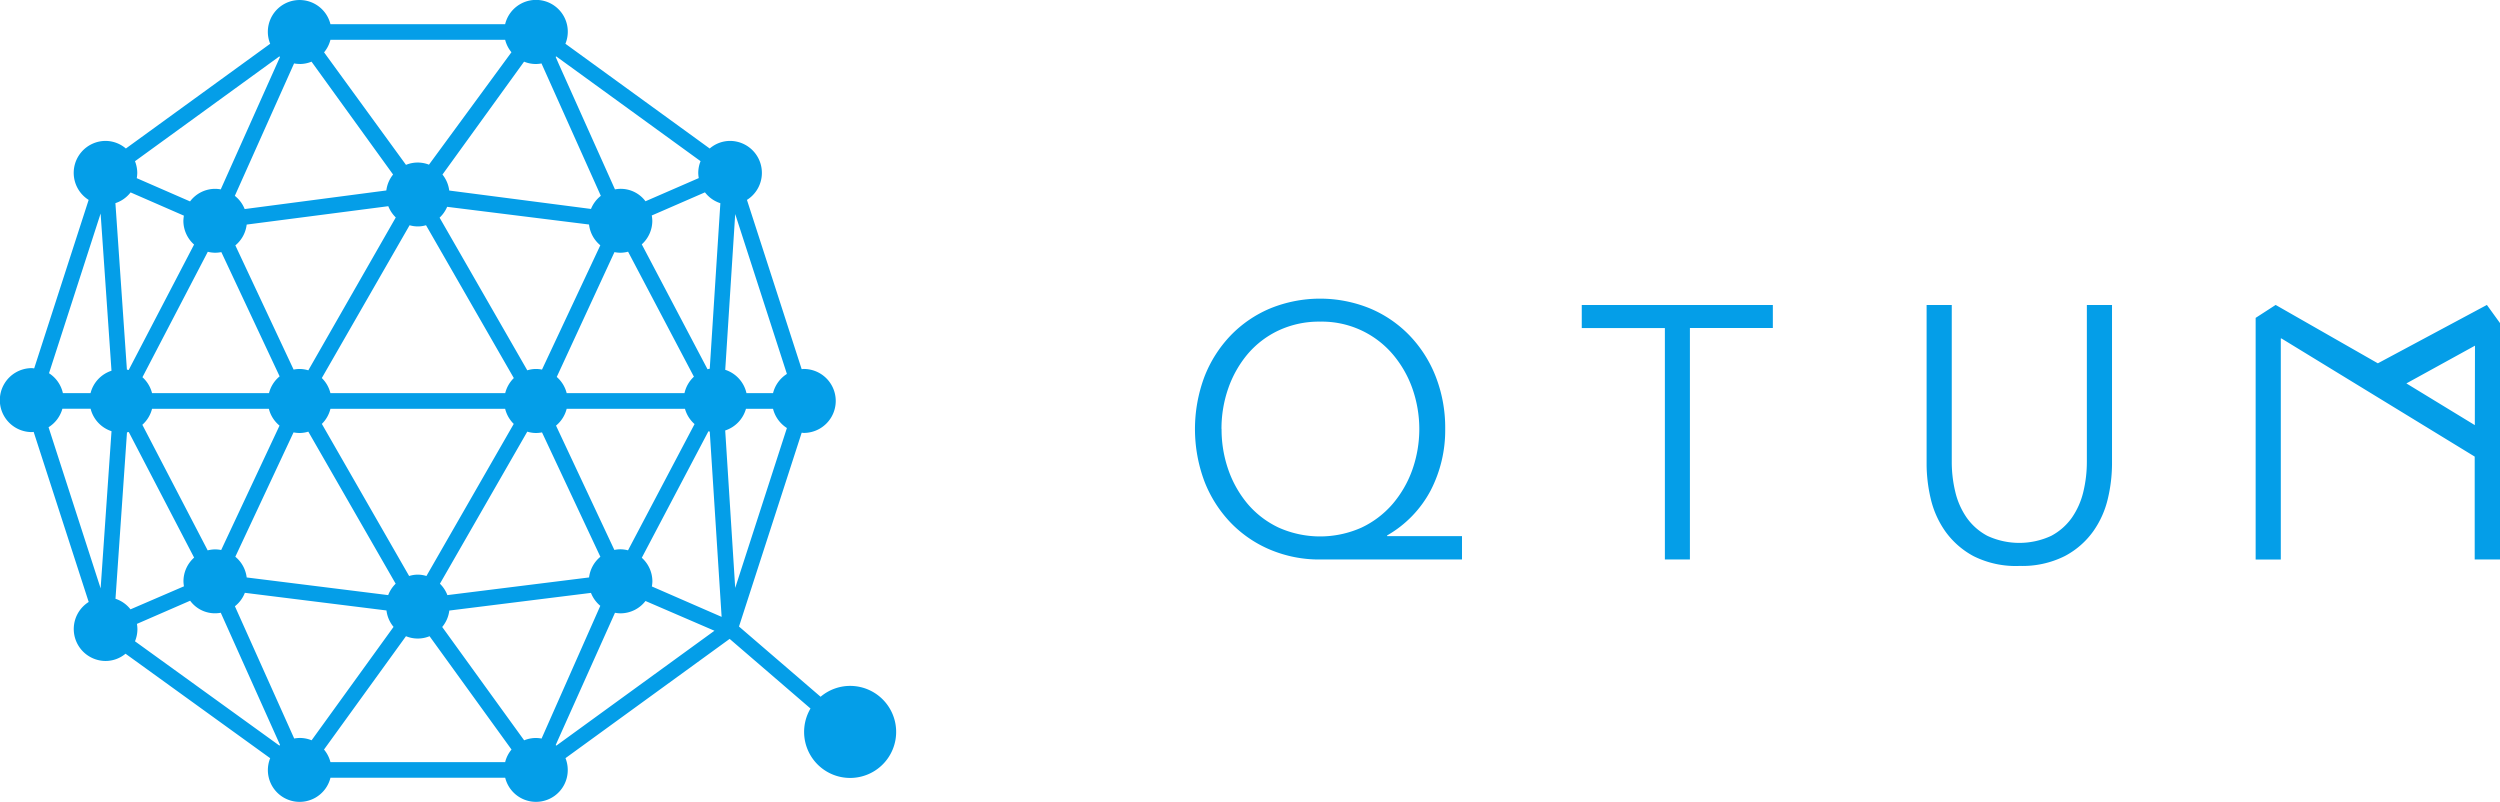 <svg xmlns="http://www.w3.org/2000/svg" width="159" height="51" viewBox="0 0 159 51">
<defs>
    <style>
      .cls-1 {
        fill: #049ee8;
        fill-rule: evenodd;
      }
    </style>
  </defs>
  <path id="LOGO" class="cls-1" d="M361.059,478.623a2.907,2.907,0,0,0-1.869.691L354,474.847l3.987-12.327c0.044,0,.086.014,0.132,0.014a2.034,2.034,0,0,0,0-4.068c-0.046,0-.088.01-0.133,0.013l-3.48-10.765a2.032,2.032,0,0,0-1.076-3.752,2,2,0,0,0-1.293.483l-9.177-6.662a2.021,2.021,0,1,0-3.833-1.246H328.016a2.02,2.02,0,1,0-3.832,1.246l-9.178,6.662a2,2,0,0,0-1.294-.483,2.032,2.032,0,0,0-1.074,3.752l-3.464,10.714c-0.05,0-.1-0.015-0.15-0.015a2.034,2.034,0,0,0,0,4.068c0.039,0,.077-0.009.117-0.012l3.5,10.817a2.032,2.032,0,0,0,1.074,3.752,1.99,1.99,0,0,0,1.269-.462l9.2,6.646a2.02,2.02,0,1,0,3.834,1.241h11.112a2.019,2.019,0,0,0,3.979-.5,2.05,2.05,0,0,0-.144-0.745l10.44-7.585,5.143,4.429A2.927,2.927,0,1,0,361.059,478.623Zm-7.3-30.01,3.288,10.169a2.026,2.026,0,0,0-.882,1.223h-1.689a2.024,2.024,0,0,0-1.351-1.485Zm-0.944-.689L352.14,458.45c-0.047.009-.094,0.022-0.141,0.034l-4.182-7.943a2.021,2.021,0,0,0,.67-1.5,2.069,2.069,0,0,0-.035-0.337l0.544-.235,2.839-1.236A2.013,2.013,0,0,0,352.815,447.924Zm-11.344,10.582a1.864,1.864,0,0,0-.936.046l-5.577-9.709a2.035,2.035,0,0,0,.481-0.689l9.024,1.125a2.007,2.007,0,0,0,.717,1.321Zm4.608-7.471a2.109,2.109,0,0,0,.384.039,1.981,1.981,0,0,0,.483-0.066l4.187,7.951a2.023,2.023,0,0,0-.6,1.046h-7.492a2.012,2.012,0,0,0-.632-1.031Zm-6.4,8.01a2.03,2.03,0,0,0-.548.96H328.015a2.007,2.007,0,0,0-.548-0.962l5.583-9.718a1.834,1.834,0,0,0,1.045,0Zm-13.07-.493a1.971,1.971,0,0,0-.545-0.085,2,2,0,0,0-.39.039l-3.706-7.9a2.021,2.021,0,0,0,.721-1.323l9.006-1.169a2.07,2.07,0,0,0,.476.716Zm-1.824.385a2.019,2.019,0,0,0-.677,1.068H316.67a2.019,2.019,0,0,0-.611-1.014l4.157-7.978a1.98,1.98,0,0,0,.471.061,2.1,2.1,0,0,0,.39-0.04ZM316.67,461H324.1a2.022,2.022,0,0,0,.678,1.069l-3.711,7.912a2.016,2.016,0,0,0-.384-0.04,1.992,1.992,0,0,0-.474.063l-4.156-7.988A2.021,2.021,0,0,0,316.67,461Zm9,1.5a2.088,2.088,0,0,0,.39.039,1.963,1.963,0,0,0,.549-0.086l5.555,9.671a2.026,2.026,0,0,0-.475.725l-9-1.123a2.015,2.015,0,0,0-.723-1.317Zm1.8-.539a2.029,2.029,0,0,0,.546-0.961h11.111a2.039,2.039,0,0,0,.547.961l-5.553,9.673a1.8,1.8,0,0,0-1.1,0Zm13.065,0.492a1.94,1.94,0,0,0,.549.086,2.058,2.058,0,0,0,.388-0.039l3.712,7.912a2.01,2.01,0,0,0-.719,1.313l-9.011,1.124a2.013,2.013,0,0,0-.475-0.725Zm1.828-.384A2.026,2.026,0,0,0,343.04,461h7.524a2.023,2.023,0,0,0,.61.971L346.942,470a1.991,1.991,0,0,0-.479-0.065,2.016,2.016,0,0,0-.39.041Zm0.014-23.481,9.179,6.662a2.014,2.014,0,0,0-.147.751,1.935,1.935,0,0,0,.033.325l-3.389,1.474a1.959,1.959,0,0,0-1.941-.755l-3.57-7.963-0.2-.459C342.35,438.608,342.365,438.6,342.377,438.584Zm-2.046.334a1.986,1.986,0,0,0,.753.149,2.074,2.074,0,0,0,.355-0.036l0.542,1.209,3.232,7.211a2.026,2.026,0,0,0-.626.834l-9.016-1.171a2.022,2.022,0,0,0-.43-1.017Zm-12.315-1.389h11.112a2.025,2.025,0,0,0,.4.79l-5.246,7.15a1.964,1.964,0,0,0-1.461.012l-5.21-7.156A2.032,2.032,0,0,0,328.016,437.529Zm-1.955,1.538a1.981,1.981,0,0,0,.752-0.149L332,446.1a2.016,2.016,0,0,0-.429,1.013l-9.01,1.183a2.012,2.012,0,0,0-.626-0.84l3.768-8.422A2.062,2.062,0,0,0,326.061,439.067Zm-1.295-.483,0.042,0.036-3.768,8.421a2.04,2.04,0,0,0-.353-0.035,2,2,0,0,0-1.6.8l-3.389-1.478a2.1,2.1,0,0,0,.032-0.328,2.053,2.053,0,0,0-.145-0.751Zm-9.458,8.65,3.388,1.478a2.2,2.2,0,0,0-.033.328,2.03,2.03,0,0,0,.68,1.51l-4.158,7.978c-0.038-.009-0.076-0.018-0.114-0.025L314.34,447.92A2.014,2.014,0,0,0,315.308,447.234ZM313.4,472.421l-3.312-10.249a2.03,2.03,0,0,0,.88-1.176h1.795a2.021,2.021,0,0,0,1.329,1.428Zm-0.637-12.416H311a2.025,2.025,0,0,0-.883-1.268l3.282-10.158,0.692,10A2.021,2.021,0,0,0,312.758,460.005Zm1.582,13.075,0.731-10.582c0.038-.006.075-0.014,0.113-0.023l3.876,7.45,0.281,0.539a2.024,2.024,0,0,0-.678,1.508,2.211,2.211,0,0,0,.032.317l-3.4,1.465A2.013,2.013,0,0,0,314.34,473.08Zm10.423,9.339-9.183-6.633a2.028,2.028,0,0,0,.155-0.782,2.156,2.156,0,0,0-.031-0.325l3.384-1.473a1.958,1.958,0,0,0,1.948.765l3.771,8.41Zm2.05-.337a2,2,0,0,0-.752-0.148,2.19,2.19,0,0,0-.355.035l-0.812-1.811-2.959-6.6a2.005,2.005,0,0,0,.633-0.855l2.184,0.272,6.823,0.85a2,2,0,0,0,.45,1.045l-0.882,1.22Zm12.315,1.389H328.016a2.017,2.017,0,0,0-.409-0.8l5.213-7.208a1.972,1.972,0,0,0,1.5,0l5.213,7.208A2,2,0,0,0,339.128,483.471Zm2.311-1.5a2.179,2.179,0,0,0-.355-0.035,2.005,2.005,0,0,0-.753.148l-2.135-2.951-3.077-4.257a2.015,2.015,0,0,0,.452-1.045l6.924-.864,2.085-.259a2.038,2.038,0,0,0,.594.822l-3.608,8.156Zm0.942,0.449-0.043-.035,0.127-.289,3.643-8.124a1.969,1.969,0,0,0,.355.036,2.009,2.009,0,0,0,1.585-.785l4.386,1.892Zm6.073-10.121a2.156,2.156,0,0,0,.033-0.325,2.026,2.026,0,0,0-.674-1.5l2.337-4.437,1.9-3.606,0.085,0.019,0.755,11.783Zm4.664-9.921A2.025,2.025,0,0,0,354.443,461h1.722a2.038,2.038,0,0,0,.882,1.222l-3.288,10.169Zm46.86,8.206h-9.014a8.036,8.036,0,0,1-3.172-.618,7.562,7.562,0,0,1-2.528-1.725,7.953,7.953,0,0,1-1.668-2.628,9.5,9.5,0,0,1,0-6.65,7.959,7.959,0,0,1,1.668-2.627,7.562,7.562,0,0,1,2.528-1.725,8.4,8.4,0,0,1,6.321,0,7.545,7.545,0,0,1,2.526,1.722,7.931,7.931,0,0,1,1.671,2.625,8.942,8.942,0,0,1,.6,3.319,8.338,8.338,0,0,1-.924,3.914,7.137,7.137,0,0,1-2.77,2.862V469.1h4.762v1.485Zm-15.291-8.3a7.752,7.752,0,0,0,.433,2.6,6.89,6.89,0,0,0,1.235,2.175,5.868,5.868,0,0,0,1.971,1.5,6.46,6.46,0,0,0,5.253,0,5.977,5.977,0,0,0,1.981-1.5,6.9,6.9,0,0,0,1.257-2.175,7.778,7.778,0,0,0,0-5.192,6.909,6.909,0,0,0-1.257-2.176,5.923,5.923,0,0,0-4.6-2.06,6.056,6.056,0,0,0-2.638.557,5.855,5.855,0,0,0-1.971,1.5,6.9,6.9,0,0,0-1.235,2.176A7.749,7.749,0,0,0,384.687,462.286Zm29.794,8.3h-1.6V455.865H407.6V454.4h12.153v1.462h-5.275v14.717Zm20.941,0.41a6,6,0,0,1-2.916-.627,5.251,5.251,0,0,1-1.8-1.588,5.958,5.958,0,0,1-.924-2.092,9.723,9.723,0,0,1-.255-2.137V454.4h1.6v9.963a8.1,8.1,0,0,0,.222,1.908,4.829,4.829,0,0,0,.723,1.646,3.766,3.766,0,0,0,1.325,1.165,4.822,4.822,0,0,0,4.051,0,3.772,3.772,0,0,0,1.324-1.165,4.871,4.871,0,0,0,.725-1.646,8.151,8.151,0,0,0,.222-1.908V454.4h1.6v10.145a9.731,9.731,0,0,1-.257,2.137,5.906,5.906,0,0,1-.925,2.092,5.2,5.2,0,0,1-1.813,1.588A6.007,6.007,0,0,1,435.422,470.992Zm29.739-16.6-6.935,3.713-6.5-3.713-1.272.823v15.368h1.6V456.528h0.046l12.286,7.511v6.543H466V455.548Zm-5.12,4.991,4.362-2.4-0.01,5.053Z" transform="translate(-307 -435)"/>
</svg>

